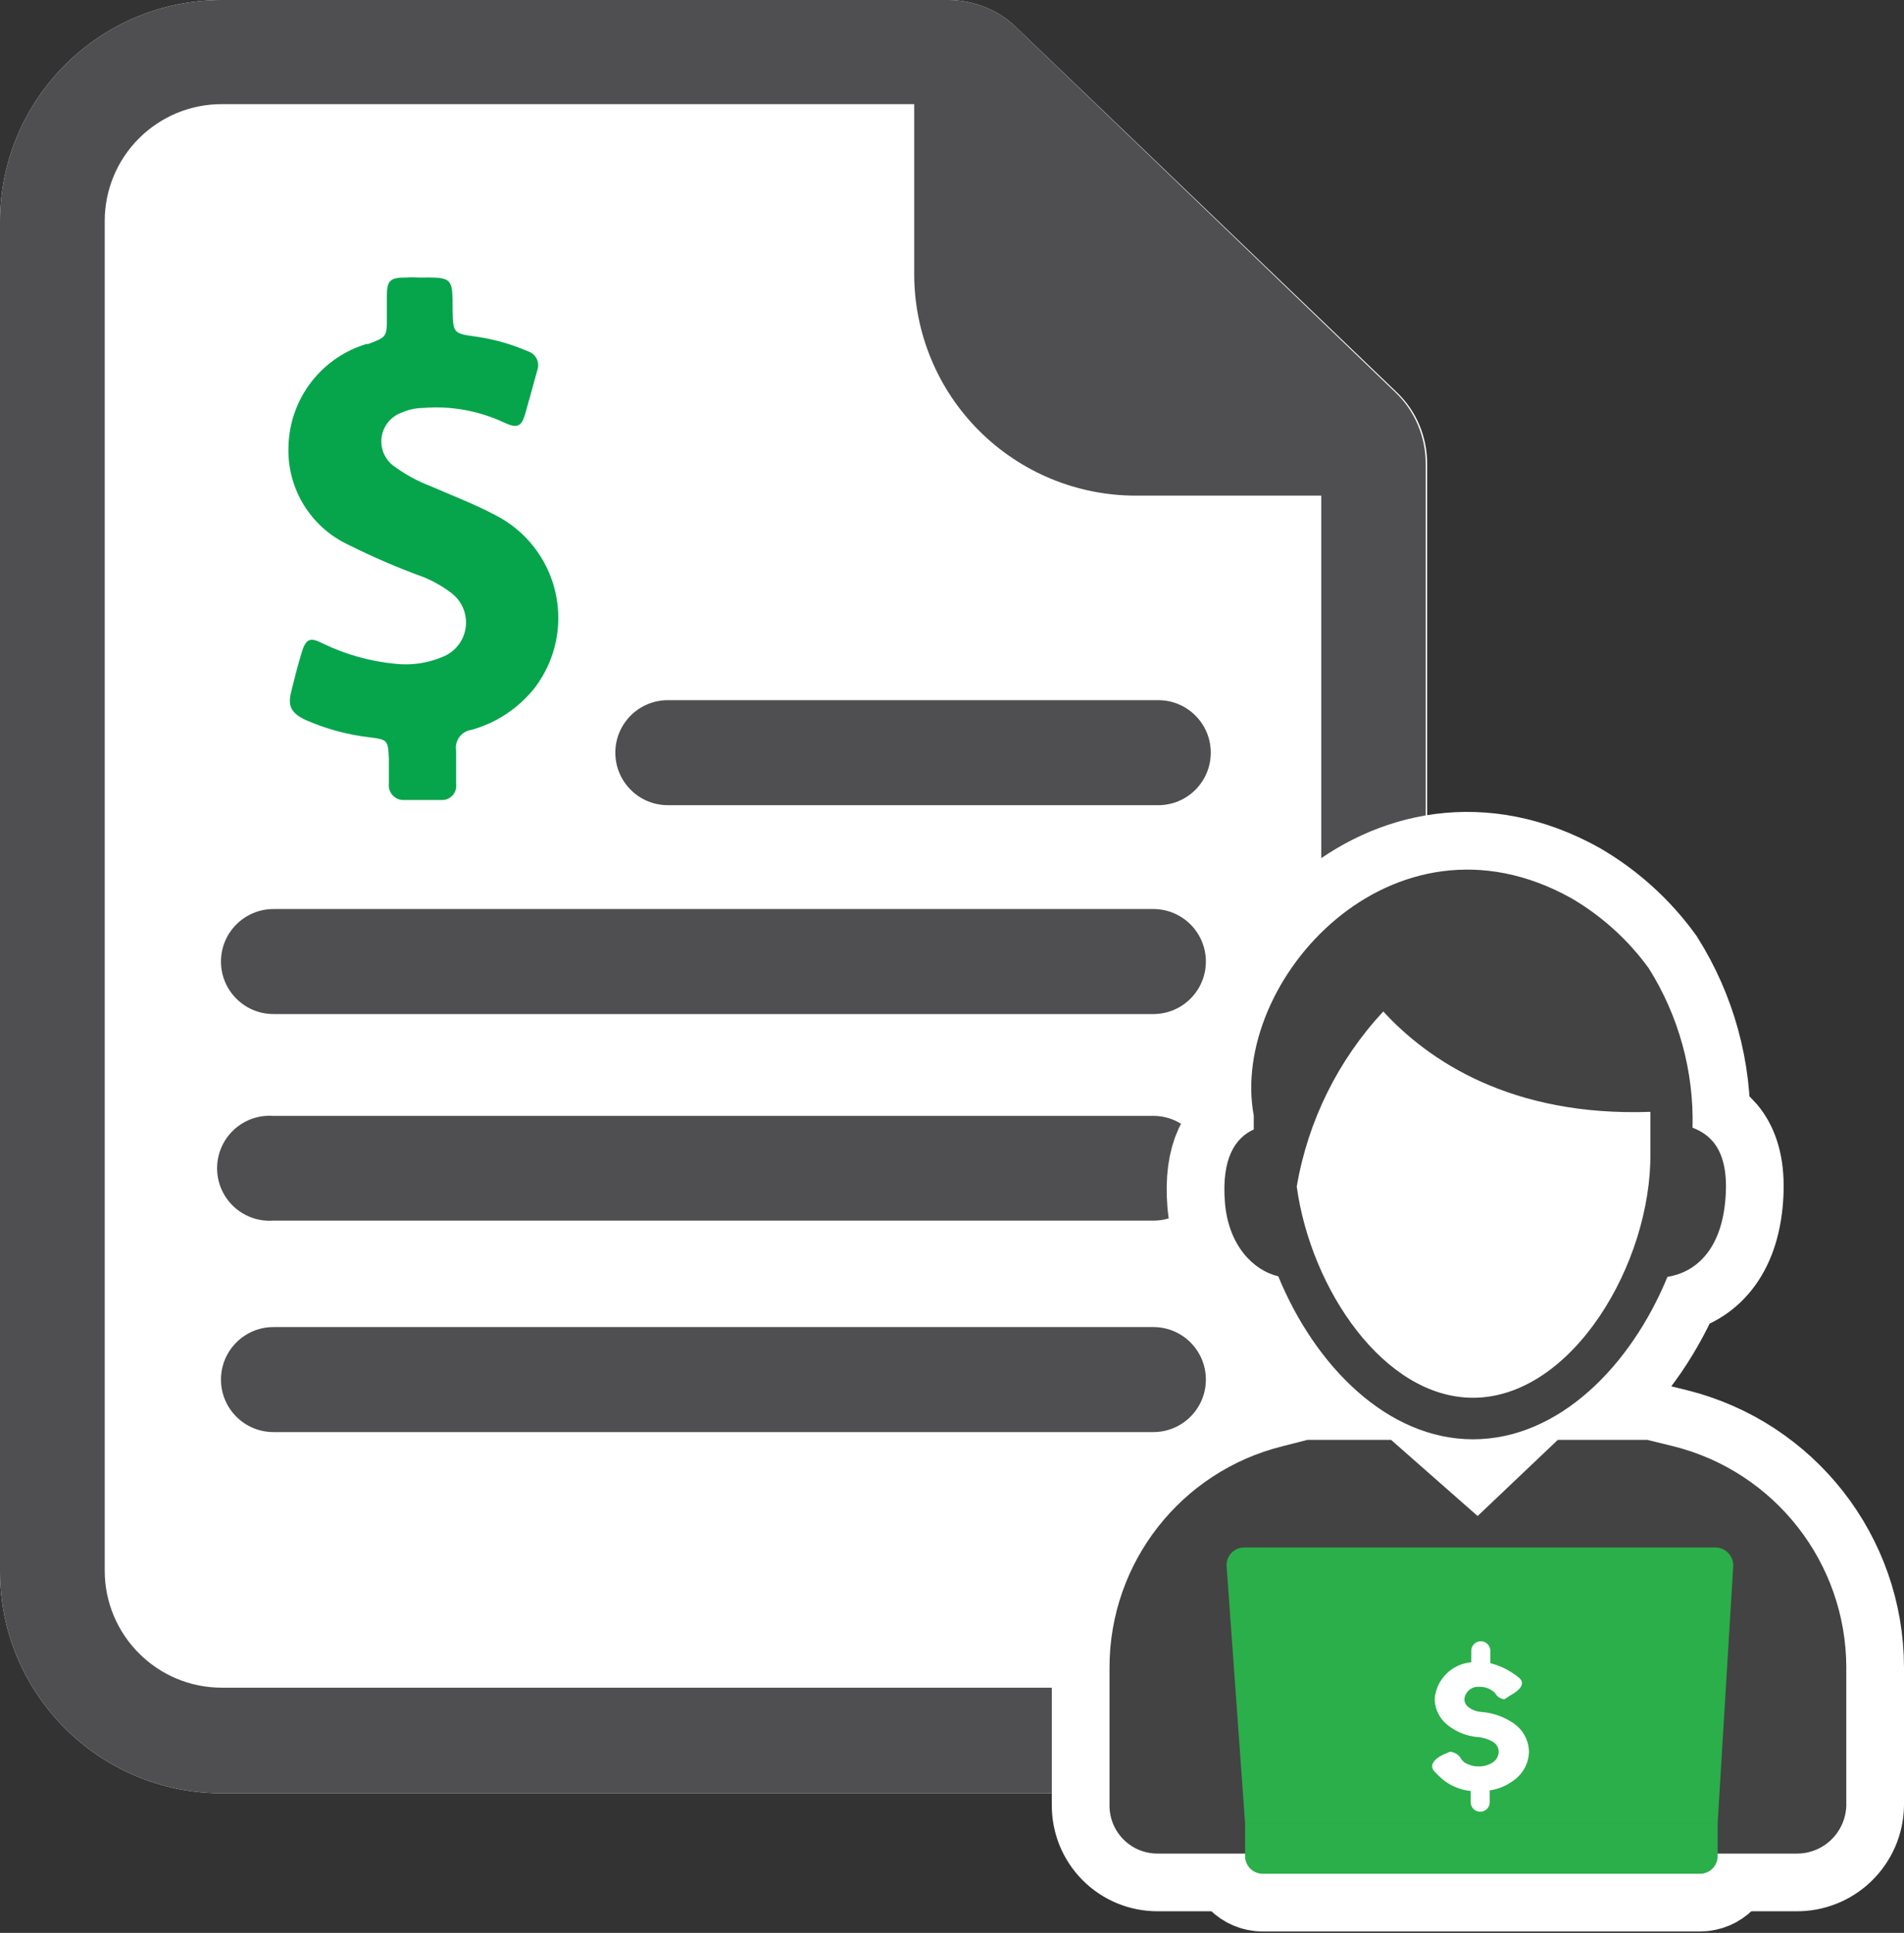 <?xml version="1.0" encoding="UTF-8"?>
<svg width="66px" height="67px" viewBox="0 0 66 67" version="1.1" xmlns="http://www.w3.org/2000/svg" xmlns:xlink="http://www.w3.org/1999/xlink">
    <rect x="0" y="0" width="66" height="67" fill="#333333" stroke="none"/>
    <!-- Generator: Sketch 49 (51002) - http://www.bohemiancoding.com/sketch -->
    <title>Asset 7</title>
    <desc>Created with Sketch.</desc>
    <defs>
        <linearGradient x1="0.245%" y1="49.822%" x2="100.496%" y2="49.822%" id="linearGradient-1">
            <stop stop-color="#06A54C" offset="0%"></stop>
            <stop stop-color="#06A54C" offset="100%"></stop>
        </linearGradient>
    </defs>
    <g id="Page-1" stroke="none" stroke-width="1" fill="none" fill-rule="evenodd">
        <g id="Self-Employed" transform="translate(-318, -656)" fill-rule="nonzero">
            <g id="Asset-7" transform="translate(318, 656)">
                <path d="M46,52.62 C46.1,52.47 46.2,52.29 46.33,52.1 L49.2,47.35 C49.28,47.21 49.38,47.07 49.47,46.92 L49.47,16.08 C49.472,15.616 49.38,15.157 49.2,14.73 C49.018,14.299 48.749,13.911 48.41,13.59 L35.28,1 C34.966,0.679 34.588,0.426 34.17,0.26 C33.758,0.09 33.316,0.001 32.87,0 L7.69,0 C3.443,-6.40864515e-16 5.20116035e-16,3.443 0,7.69 L0,54.47 C5.20116035e-16,58.717 3.443,62.16 7.69,62.16 L41.78,62.16 C46.025,62.154 49.464,58.715 49.47,54.47 L49.47,45.47 C48.297,47.05 47.09,48.6 45.85,50.12 L45.85,54.42" id="Shape" fill="#FFFFFF"></path>
                <path d="M45.83,54.44 C45.83,56.659 44.049,58.467 41.83,58.5 L7.69,58.5 C5.448,58.5 3.63,56.682 3.63,54.44 L3.63,7.66 C3.63,6.584 4.058,5.552 4.82,4.793 C5.581,4.033 6.614,3.607 7.69,3.61 L31.69,3.61 L31.69,9.49 C31.687,11.529 32.495,13.485 33.936,14.927 C35.376,16.369 37.331,17.18 39.37,17.18 L45.8,17.18 L45.8,52.87 C45.857,52.791 45.907,52.708 45.95,52.62 C46.05,52.47 46.15,52.29 46.28,52.1 L49.15,47.35 C49.23,47.21 49.33,47.07 49.42,46.92 L49.42,16.08 C49.422,15.616 49.33,15.157 49.15,14.73 C48.968,14.299 48.699,13.911 48.36,13.59 L35.28,1 C34.966,0.679 34.588,0.426 34.17,0.26 C33.758,0.09 33.316,0.001 32.87,0 L7.69,0 C3.443,-6.40864515e-16 5.20116035e-16,3.443 0,7.69 L0,54.47 C5.20116035e-16,58.717 3.443,62.16 7.69,62.16 L41.78,62.16 C46.025,62.154 49.464,58.715 49.47,54.47 L49.47,45.47 C48.297,47.05 47.09,48.6 45.85,50.12 L45.85,54.42 L45.83,54.44 Z" id="Shape" fill="#4F4E50"></path>
                <path d="M12.75,11.91 C11.154,12.368 10.04,13.81 10,15.47 C9.942,16.928 10.766,18.277 12.09,18.89 C12.928,19.31 13.789,19.68 14.67,20 C15.005,20.135 15.321,20.313 15.61,20.53 C15.996,20.801 16.202,21.262 16.145,21.731 C16.089,22.199 15.779,22.598 15.34,22.77 C14.826,22.988 14.265,23.07 13.71,23.01 C12.839,22.927 11.989,22.69 11.2,22.31 C10.74,22.07 10.6,22.14 10.45,22.64 C10.3,23.14 10.21,23.51 10.1,23.95 C9.99,24.39 10.01,24.68 10.58,24.95 C11.295,25.267 12.053,25.472 12.83,25.56 C13.44,25.64 13.45,25.66 13.48,26.3 C13.48,26.59 13.48,26.87 13.48,27.16 C13.461,27.313 13.513,27.465 13.619,27.576 C13.726,27.687 13.877,27.743 14.03,27.73 C14.45,27.73 14.87,27.73 15.29,27.73 C15.438,27.741 15.583,27.684 15.684,27.575 C15.785,27.466 15.832,27.317 15.81,27.17 C15.81,26.78 15.81,26.39 15.81,26.01 C15.784,25.845 15.826,25.677 15.926,25.544 C16.025,25.41 16.175,25.322 16.34,25.3 C17.205,25.06 17.971,24.552 18.53,23.85 C19.253,22.905 19.518,21.688 19.253,20.528 C18.988,19.369 18.221,18.387 17.16,17.85 C16.44,17.47 15.68,17.18 14.92,16.85 C14.486,16.684 14.076,16.462 13.7,16.19 C13.361,15.969 13.177,15.575 13.226,15.173 C13.274,14.772 13.548,14.433 13.93,14.3 C14.167,14.196 14.422,14.142 14.68,14.14 C15.642,14.063 16.607,14.239 17.48,14.65 C17.93,14.86 18.08,14.79 18.21,14.33 C18.34,13.87 18.49,13.33 18.62,12.85 C18.673,12.715 18.667,12.564 18.602,12.434 C18.537,12.304 18.42,12.208 18.28,12.17 C17.715,11.925 17.12,11.757 16.51,11.67 C15.71,11.56 15.71,11.55 15.69,10.75 C15.69,9.61 15.69,9.61 14.54,9.62 C14.373,9.61 14.207,9.61 14.04,9.62 C13.51,9.62 13.41,9.74 13.41,10.27 C13.41,10.51 13.41,10.74 13.41,10.99 C13.41,11.69 13.41,11.68 12.72,11.94 L12.75,11.91 Z" id="Shape" fill="url(#linearGradient-1)"></path>
                <path d="M41.8,33.33 C41.8,32.333 40.997,31.521 40,31.51 L9.48,31.51 C8.475,31.51 7.66,32.325 7.66,33.33 C7.66,34.335 8.475,35.15 9.48,35.15 L40,35.15 C40.997,35.139 41.8,34.327 41.8,33.33 Z" id="Shape" fill="#4F4E50"></path>
                <path d="M41.8,40.5 C41.8,39.503 40.997,38.691 40,38.68 L9.48,38.68 C8.799,38.629 8.148,38.964 7.792,39.546 C7.436,40.129 7.436,40.861 7.792,41.444 C8.148,42.026 8.799,42.361 9.48,42.31 L40,42.31 C40.996,42.304 41.8,41.496 41.8,40.5 Z" id="Shape" fill="#4F4E50"></path>
                <path d="M41.8,47.83 C41.806,46.829 41.001,46.011 40,46 L9.48,46 C8.475,46 7.66,46.815 7.66,47.82 C7.66,48.825 8.475,49.64 9.48,49.64 L40,49.64 C40.997,49.629 41.8,48.817 41.8,47.82 L41.8,47.83 Z" id="Shape" fill="#4F4E50"></path>
                <path d="M40.15,24.27 L23.15,24.27 C22.145,24.27 21.33,25.085 21.33,26.09 C21.33,27.095 22.145,27.91 23.15,27.91 L40.15,27.91 C41.155,27.91 41.97,27.095 41.97,26.09 C41.97,25.085 41.155,24.27 40.15,24.27 Z" id="Shape" fill="#4F4E50"></path>
                <path d="M58.67,39.09 C58.72,37.137 58.191,35.213 57.15,33.56 C56.432,32.572 55.516,31.744 54.46,31.13 C48.26,27.68 42.6,34.02 43.46,38.67 C43.46,38.83 43.46,38.99 43.46,39.15 C42.82,39.44 42.34,40.15 42.46,41.67 C42.58,43.19 43.46,44.04 44.31,44.24 C45.58,47.34 48.09,49.89 51.06,49.89 C54.03,49.89 56.53,47.35 57.8,44.26 C58.74,44.11 59.63,43.38 59.8,41.67 C59.97,39.96 59.36,39.35 58.67,39.09 Z" id="Shape" stroke="#FFFFFF" stroke-width="4" fill="#FFFFFF"></path>
                <path d="M58,50.13 L57.1,49.91 L54,49.91 L51.22,52.55 L48.22,49.91 L45.32,49.91 L44.46,50.13 C40.935,51.003 38.459,54.168 38.46,57.8 L38.46,62.57 C38.455,63.015 38.629,63.444 38.943,63.76 C39.257,64.076 39.685,64.253 40.13,64.25 L62.26,64.25 C62.714,64.258 63.152,64.086 63.478,63.77 C63.804,63.455 63.992,63.024 64,62.57 L64,57.8 C63.994,54.171 61.521,51.01 58,50.13 Z" id="Shape" stroke="#FFFFFF" stroke-width="4" fill="#FFFFFF"></path>
                <path d="M59.54,64.34 L59.54,63.2 L43.16,63.2 L43.16,64.34 C43.16,64.677 43.433,64.95 43.77,64.95 L58.93,64.95 C59.267,64.95 59.54,64.677 59.54,64.34 Z" id="Shape" stroke="#FFFFFF" stroke-width="4" fill="#FFFFFF"></path>
                <path d="M60.08,54.29 C60.088,54.122 60.028,53.958 59.913,53.836 C59.798,53.713 59.638,53.643 59.47,53.64 L43.13,53.64 C42.959,53.639 42.796,53.711 42.68,53.836 C42.564,53.961 42.506,54.13 42.52,54.3 L43.16,63.2 L59.54,63.2 L60.08,54.29 Z" id="Shape" stroke="#FFFFFF" stroke-width="4" fill="#FFFFFF"></path>
                <path d="M52.46,61.72 C52.22,61.901 51.938,62.018 51.64,62.06 L51.64,62.47 C51.64,62.652 51.492,62.8 51.31,62.8 C51.128,62.8 50.98,62.652 50.98,62.47 L50.98,62.08 C50.646,62.047 50.328,61.923 50.06,61.72 C49.936,61.618 49.819,61.508 49.71,61.39 C49.51,61.15 49.8,60.91 50.1,60.79 L50.26,60.72 C50.424,60.731 50.571,60.825 50.65,60.97 C50.678,61.011 50.711,61.049 50.75,61.08 C50.901,61.18 51.079,61.232 51.26,61.23 C51.438,61.232 51.613,61.18 51.76,61.08 C51.877,60.997 51.948,60.863 51.95,60.72 C51.95,60.586 51.883,60.462 51.77,60.39 C51.598,60.282 51.402,60.221 51.2,60.21 C50.835,60.174 50.489,60.036 50.2,59.81 C49.913,59.594 49.74,59.259 49.73,58.9 C49.782,58.219 50.32,57.677 51,57.62 L51,57.22 C51,57.038 51.148,56.89 51.33,56.89 C51.512,56.89 51.66,57.038 51.66,57.22 L51.66,57.65 C52.027,57.743 52.369,57.918 52.66,58.16 C52.9,58.37 52.66,58.6 52.35,58.77 L52.15,58.9 C52.009,58.888 51.885,58.805 51.82,58.68 C51.676,58.54 51.481,58.464 51.28,58.47 C51.018,58.447 50.786,58.638 50.76,58.9 C50.764,59.012 50.819,59.115 50.91,59.18 C51.035,59.274 51.184,59.329 51.34,59.34 C51.741,59.369 52.128,59.503 52.46,59.73 C52.794,59.954 52.996,60.328 53,60.73 C52.988,61.127 52.787,61.495 52.46,61.72 Z" id="Shape" stroke="#FFFFFF" stroke-width="4" fill="#FFFFFF"></path>
                <path d="M58.67,39.09 C58.72,37.137 58.191,35.213 57.15,33.56 C56.432,32.572 55.516,31.744 54.46,31.13 C48.26,27.68 42.6,34.02 43.46,38.67 C43.46,38.83 43.46,38.99 43.46,39.15 C42.82,39.44 42.34,40.15 42.46,41.67 C42.58,43.19 43.46,44.04 44.31,44.24 C45.58,47.34 48.09,49.89 51.06,49.89 C54.03,49.89 56.53,47.35 57.8,44.26 C58.74,44.11 59.63,43.38 59.8,41.67 C59.97,39.96 59.36,39.35 58.67,39.09 Z M51.06,48.45 C47.98,48.45 45.44,44.69 44.95,41.13 C45.337,38.858 46.38,36.748 47.95,35.06 C49.51,36.76 52.38,38.71 57.21,38.54 C57.21,38.97 57.21,39.44 57.21,39.95 C57.25,43.8 54.49,48.45 51.06,48.45 Z" id="Shape" fill="#434343"></path>
                <path d="M58,50.13 L57.1,49.91 L54,49.91 L51.22,52.55 L48.22,49.91 L45.32,49.91 L44.46,50.13 C40.935,51.003 38.459,54.168 38.46,57.8 L38.46,62.57 C38.455,63.015 38.629,63.444 38.943,63.76 C39.257,64.076 39.685,64.253 40.13,64.25 L62.26,64.25 C62.714,64.258 63.152,64.086 63.478,63.77 C63.804,63.455 63.992,63.024 64,62.57 L64,57.8 C63.994,54.171 61.521,51.01 58,50.13 Z" id="Shape" fill="#434343"></path>
                <path d="M59.54,64.34 L59.54,63.2 L43.16,63.2 L43.16,64.34 C43.16,64.677 43.433,64.95 43.77,64.95 L58.93,64.95 C59.267,64.95 59.54,64.677 59.54,64.34 Z" id="Shape" fill="#2BAF4A"></path>
                <path d="M60.08,54.29 C60.088,54.122 60.028,53.958 59.913,53.836 C59.798,53.713 59.638,53.643 59.47,53.64 L43.13,53.64 C42.959,53.639 42.796,53.711 42.68,53.836 C42.564,53.961 42.506,54.13 42.52,54.3 L43.16,63.2 L59.54,63.2 L60.08,54.29 Z" id="Shape" fill="#2BAF4A"></path>
                <path d="M52.46,61.72 C52.22,61.901 51.938,62.018 51.64,62.06 L51.64,62.47 C51.64,62.652 51.492,62.8 51.31,62.8 C51.128,62.8 50.98,62.652 50.98,62.47 L50.98,62.08 C50.646,62.047 50.328,61.923 50.06,61.72 C49.936,61.618 49.819,61.508 49.71,61.39 C49.51,61.15 49.8,60.91 50.1,60.79 L50.26,60.72 C50.424,60.731 50.571,60.825 50.65,60.97 C50.678,61.011 50.711,61.049 50.75,61.08 C50.901,61.18 51.079,61.232 51.26,61.23 C51.438,61.232 51.613,61.18 51.76,61.08 C51.877,60.997 51.948,60.863 51.95,60.72 C51.95,60.586 51.883,60.462 51.77,60.39 C51.598,60.282 51.402,60.221 51.2,60.21 C50.835,60.174 50.489,60.036 50.2,59.81 C49.913,59.594 49.74,59.259 49.73,58.9 C49.782,58.219 50.32,57.677 51,57.62 L51,57.22 C51,57.038 51.148,56.89 51.33,56.89 C51.512,56.89 51.66,57.038 51.66,57.22 L51.66,57.65 C52.027,57.743 52.369,57.918 52.66,58.16 C52.9,58.37 52.66,58.6 52.35,58.77 L52.15,58.9 C52.009,58.888 51.885,58.805 51.82,58.68 C51.676,58.54 51.481,58.464 51.28,58.47 C51.018,58.447 50.786,58.638 50.76,58.9 C50.764,59.012 50.819,59.115 50.91,59.18 C51.035,59.274 51.184,59.329 51.34,59.34 C51.741,59.369 52.128,59.503 52.46,59.73 C52.794,59.954 52.996,60.328 53,60.73 C52.988,61.127 52.787,61.495 52.46,61.72 Z" id="Shape" fill="#FFFFFF"></path>
            </g>
        </g>
    </g>
</svg>